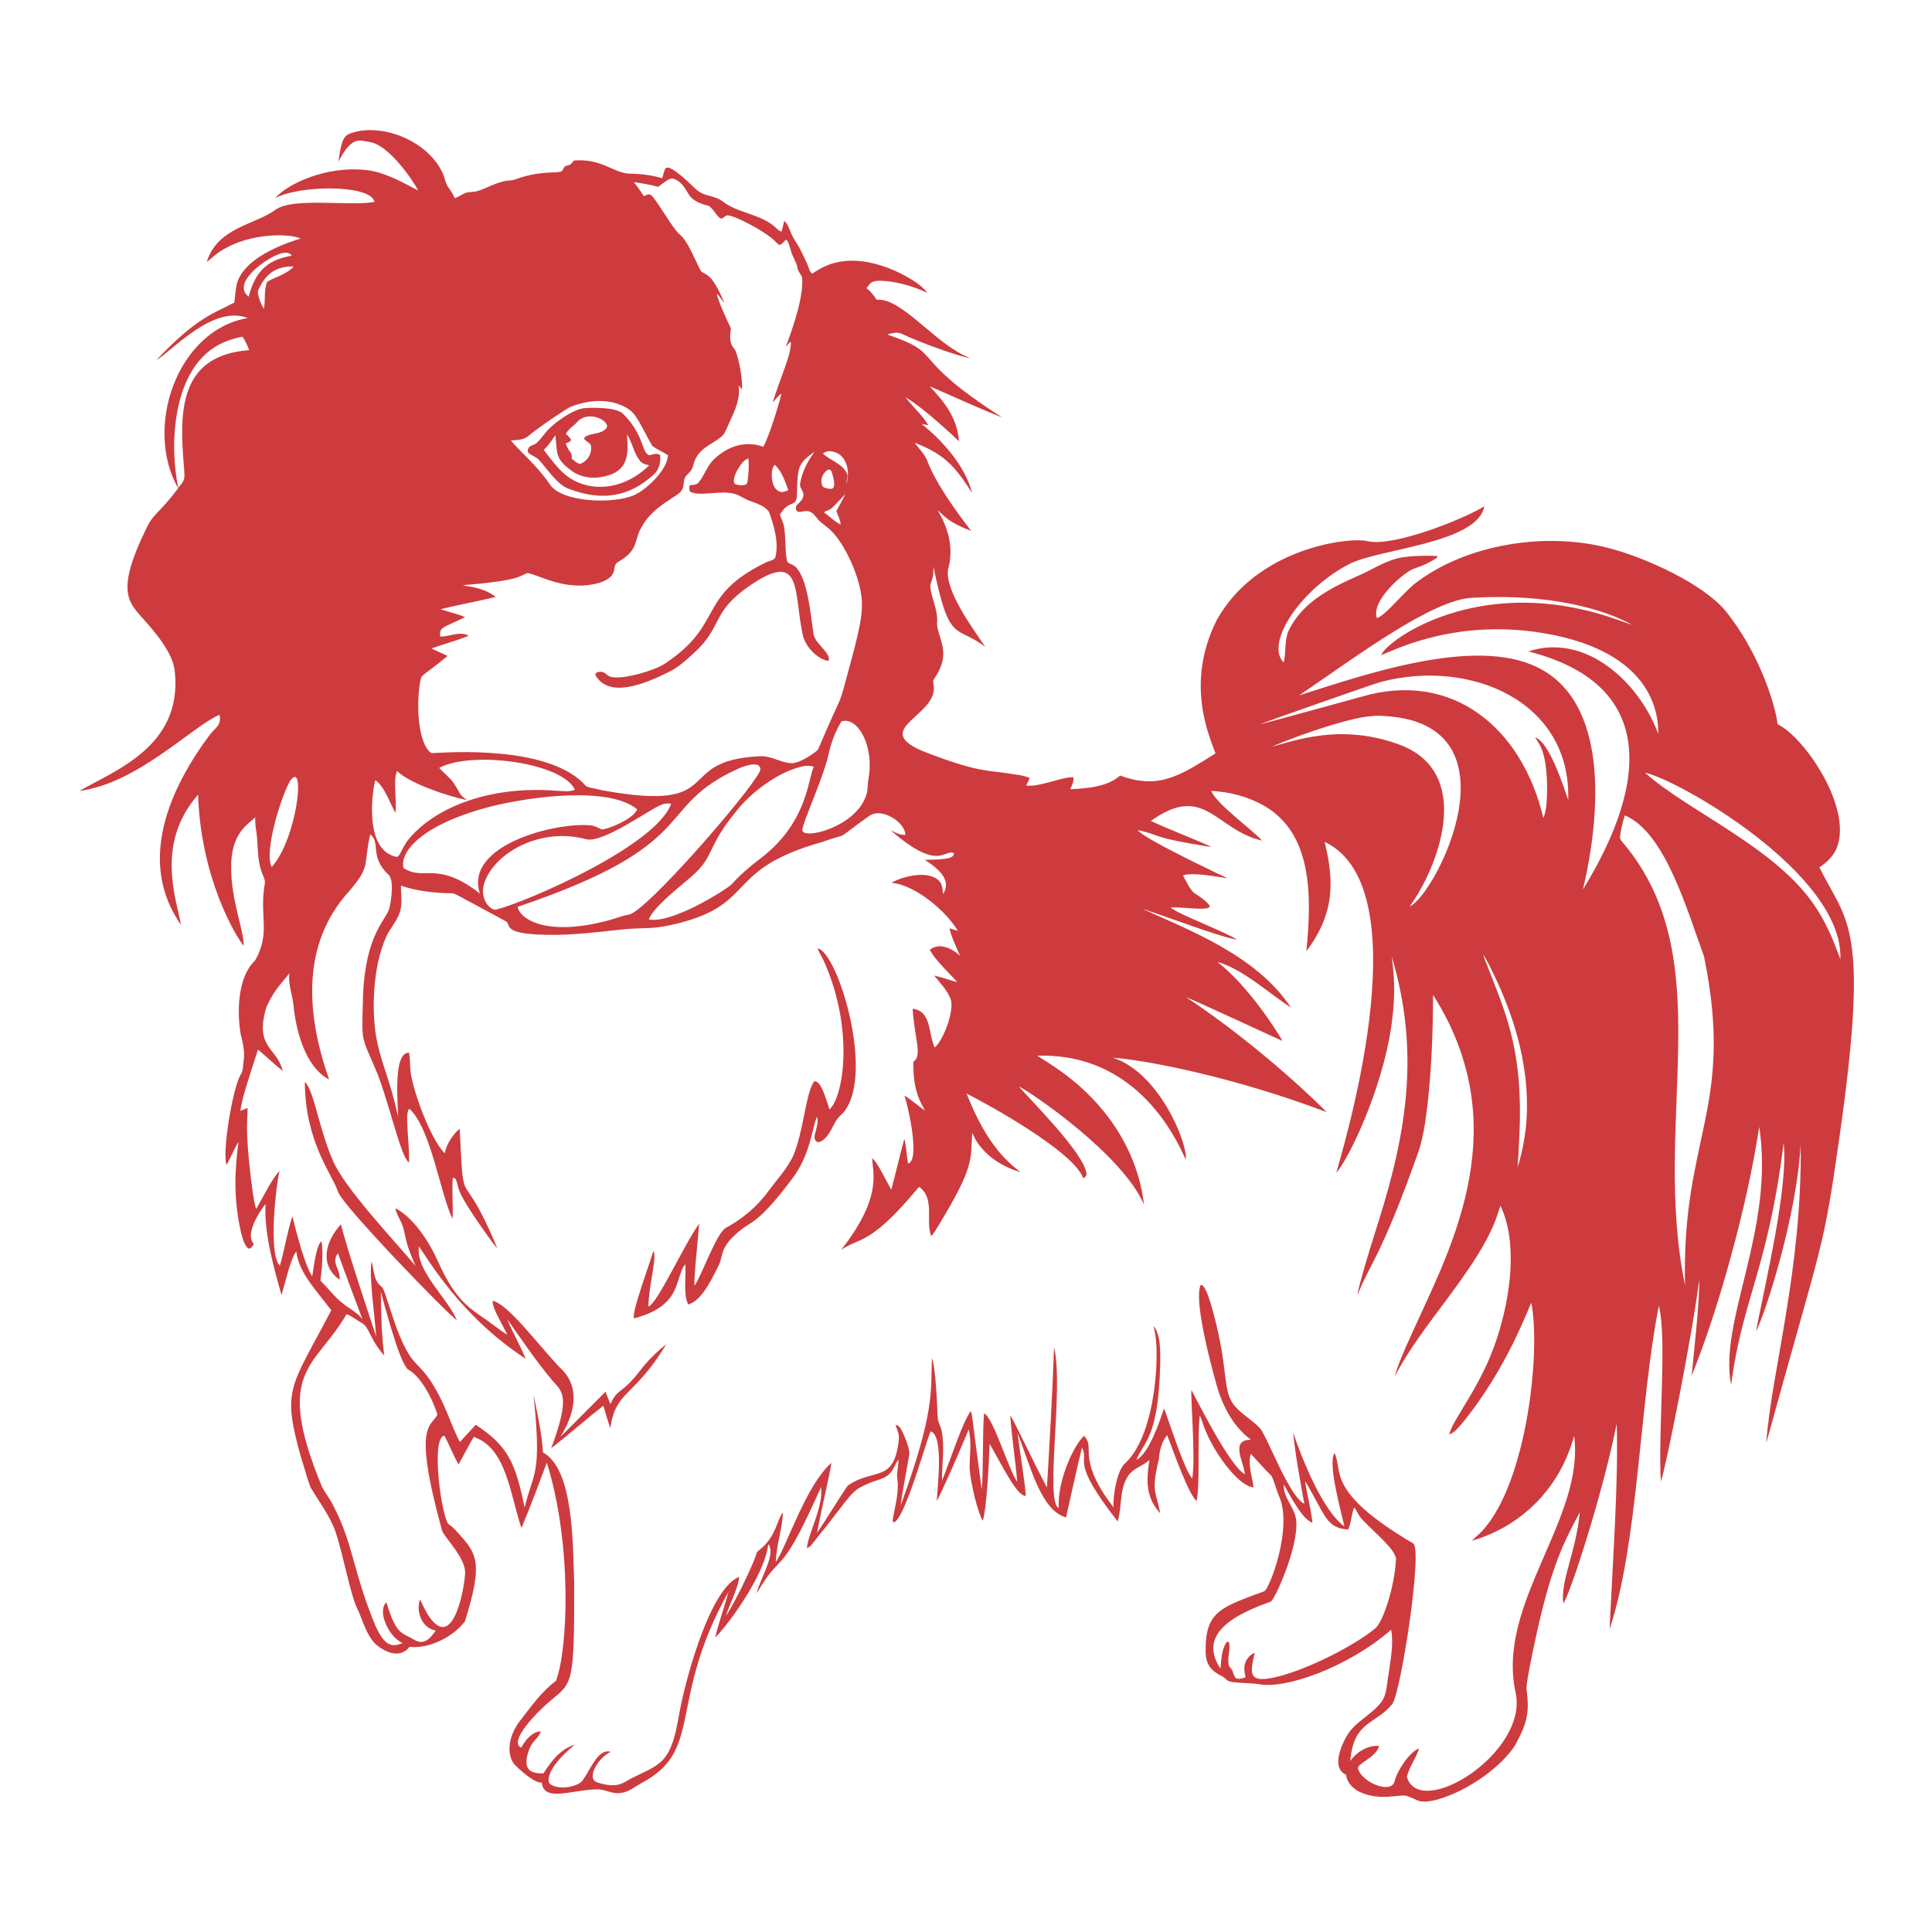 <?xml version="1.0" encoding="utf-8"?>

<!DOCTYPE svg PUBLIC "-//W3C//DTD SVG 1.1//EN" "http://www.w3.org/Graphics/SVG/1.1/DTD/svg11.dtd">
<svg version="1.1" id="Layer_1" xmlns="http://www.w3.org/2000/svg" xmlns:xlink="http://www.w3.org/1999/xlink" x="0px" y="0px"
	 viewBox="0 0 1920 1920" enable-background="new 0 0 1920 1920" xml:space="preserve">
<g fill = "#CD3B3E" >
	<path d="M353.16,131.04c31.21-7.659,73.076,10.895,86.75,41c2.27,4.63,2.64,10.05,5.75,14.29c2.41,3.36,4.63,6.86,6.28,10.67
		c3.05-1.15,5.84-2.85,8.68-4.43c4.36-2.41,9.59-1.24,14.22-2.8c9.63-3.02,18.44-8.65,28.57-10.11c2.71-0.39,5.52-0.3,8.14-1.2
		c23.805-8.792,39.084-6.277,45.25-7.73c2.16-0.28,2.6-2.76,3.74-4.24c1.43-2.58,5.26-1.62,7.07-3.79c0.95-1.06,1.74-2.27,2.84-3.19
		c28.022-2.152,38.649,12.44,55.49,13.09c10.84,0.13,21.71,1.42,32.12,4.53c1.13-3.29,1.6-6.86,3.37-9.89
		c5.276-4.807,26.525,17.956,32.02,22.32c7.16,5.71,17.32,4.8,24.54,10.46c14.53,11.28,34.19,12.22,49.02,22.97
		c3.32,2.25,5.76,5.72,9.57,7.26c1.19-3.47,1.8-7.1,2.81-10.62c3.67,2.71,4.63,7.49,6.56,11.4c2.18,6.04,6.41,10.97,9.23,16.69
		c11.686,22.651,7.279,19.198,11.82,24.26c7.341-4.507,26.257-19.318,62.81-9.79c22.54,5.863,46.076,19.884,51.73,28.88
		c-11.93-5.84-24.85-9.55-37.98-11.43c-19.678-2.225-18.056,2.155-22.56,6.74c4.17,3.03,7.43,7.08,10.09,11.48
		c25.646-2.218,57.903,44.287,93,58.07c-10.835-1.528-50.545-15.788-67.79-24.14c-4.64-2.24-9.87-0.77-14.49,0.68
		c59.159,20,17.38,20.467,114.25,82.4c-24.39-9.48-48.09-20.69-72.14-30.98c12.785,13.851,27.144,29.489,29.13,54.66
		c-1.013-0.934-33.063-31.82-53.16-43.84c7.14,9.61,16.52,17.5,22.68,27.85c-2.3-0.37-4.56-0.87-6.83-1.34
		c21.525,16.845,44.057,43.121,50.31,68.69c-17.729-27.834-28.125-38.544-57.04-49.95c4.06,5.93,9.7,10.87,12.37,17.67
		c8.999,23.401,28.478,50.066,43.8,70.04c-23.147-9.052-25.429-13.781-33.35-20.69c2.806,5.583,18.822,29.345,10.28,59.11
		c-2.941,21.183,24.714,58.503,37.04,76.82c-29.643-22.775-35.422-1.634-51.52-79.97c-0.05,4.17,0.15,8.46-1.2,12.47
		c-0.83,2.8-2.28,5.57-1.8,8.58c1.32,10.85,6.7,20.97,6.76,32.01c-2.154,16.732,16.53,30.387-2.95,58.44
		c-2.14,2.46-0.29,5.7-0.37,8.55c1.812,29.322-65.084,42.307-7.79,64.75c52.902,20.34,61.496,17.469,81.43,20.83
		c7.25,1.27,14.83,1.58,21.65,4.61c-1,2.59-2.41,5.01-3.63,7.51c13.648,1.719,37.006-9.165,46.86-8.28
		c0.85,4.27-1.33,8.17-3.04,11.91c20.643-0.848,38.165-3.423,49.64-13.62c38.306,14.261,59.569,0.12,94.77-21.99
		c-5.573-15.982-30.738-68.976,1.25-132.52c40.086-72.261,132.679-82.919,149.96-78.34c25.296,5.764,93.425-21.021,115.93-34.7
		c-6.574,37.001-105.665,42.248-134.43,57.51c-47.986,24.917-83.876,78.386-64.98,97.76c2.63-9.94,0.67-20.68,4.37-30.38
		c17.084-38.005,62.659-51.365,81.55-61.51c8.7-4.59,17.54-9.18,27.13-11.64c12.197-3.154,35.849-2.819,39.47-2.19
		c0.1,0.27,0.3,0.8,0.4,1.07c-7.25,5.33-15.73,8.81-24.22,11.65c-11.209,4.783-42.242,32.389-36.02,48.78
		c7.795-2.281,21.102-19.47,36-32.87c51.244-40.821,133.684-54.148,198.75-35.45c33.464,9.109,88.886,34.225,111.26,60.72
		c34.146,41.818,50.106,94.696,52.18,113.08c25.626,12.813,65.475,71.113,61.7,110.32c-1.456,16.142-9.262,24.431-20.1,32.04
		c26.772,54.652,50.004,55.051,20.4,264.25c-17.139,120.168-15.348,97.78-73.3,307.78c5.057-70.165,35.892-172.879,34.21-296.87
		c-3.96,73.87-36.761,172.433-44.37,185.91c8.384-44.844,32.454-143.367,27.45-187.25c-15.291,124.466-41.414,156.115-52.16,240.46
		c-12.637-64.08,43.401-153.833,27.94-256.52c-12.388,81.213-41.369,183.992-67.19,247.3c2.278-24.237,8.213-75.661,7.47-95.22
		c-5.983,50.139-32.804,185.909-38.09,200.38c-2.879-50.78,6.345-141.376-1.99-174.59c-19.254,97.087-20.507,236.346-48.96,321.36
		c3.464-72.87,8.95-149.007,7.07-204.23c-13.249,67.415-46.475,170.651-53.11,178.63c-2.651-23.662,12.413-49.598,16.49-90.62
		c-18.581,34.922-31.177,58.886-49.76,153.42c-1.23,7.22-2.93,14.41-3.31,21.74c3.099,22.95,1.435,33.587-11.37,56.61
		c-12.126,19.358-45.049,44.989-77.94,54.04c-19.547,4.601-17.744-0.504-30.25-3.97c-6.002-1.768-25.016,5.307-44.78-3.26
		c-7.48-3.12-13.93-9.46-15.03-17.78c-13.274-5.784-6.612-25,0.36-37.66c8.11-14.97,25.29-21.45,35.14-34.93
		c5.43-7.69,4.97-17.53,6.73-26.39c2-14.84,5.3-29.99,2.71-44.95c-44.076,38.053-105.422,59.06-131.15,54.09
		c-9.27-1.43-18.74-0.82-27.98-2.42c-3.85-0.32-5.76-4.17-9.09-5.58c-10.049-5.048-16.251-11.075-16.13-24.72
		c-0.574-40.199,15.882-43.798,58.2-59.68c4.761-1.173,28.795-62.716,14.74-94.52c-2.93-6.64-4.36-13.89-7.62-20.35
		c-7.3-6.79-13.58-14.55-20.5-21.7c-3.08,11.12,1.47,22.29,2.78,33.33c-13.439-0.755-36.399-29.651-47.39-55.53
		c-2.35-5.2-3.53-10.85-6.02-15.98c-2.626,18.691,0.416,72.64-3.31,85.07c-8.336-8.045-21.518-45.619-29.13-65.44
		c-5.49,6.59-7.65,15.19-8.17,23.59c-8.03,33.247-2.993,30.913,1.26,54.06c-14.229-15.566-14.063-32.102-10.72-53
		c-6.88,6.46-17.54,8.51-22.09,17.37c-7.87,13.27-5.12,29.39-9.45,43.7c-48.689-62.163-27.51-58.721-35.49-73.44
		c-5.7,23.06-10.55,46.35-15.84,69.52c-25.171-7.236-35.246-50.937-48.27-84.02c3.216,24.308,8.453,56.679,8.21,62.65
		c-8.58,0-21.579-26.813-35.86-51.85c-0.633,14.014-2.67,63.889-6.82,76.4c-4.751-7.056-12.101-37.161-13.15-52.26
		c0.1-12.74,2.23-25.81-0.86-38.35c-10.452,25.325-28.466,65.982-31.71,70.97c1.129-19.082,6.698-64.529-5.98-69.09
		c-2.361,1.627-25.383,87.419-36.76,90.49c-1.6-1.15-0.89-3.11-0.73-4.7c2.18-12.6,6.03-25.31,4.35-38.2
		c-1.33-6.51,1.53-12.94,0.87-19.49c-3.16,4.34-4.58,9.79-8.4,13.69c-5.13,5.57-13.06,6.47-19.71,9.32
		c-20.646,8.88-14.37,7.285-57.78,61.22c-1.25,1.67-2.97,2.88-4.89,3.65c0.592-13.162,16.756-41.388,13.99-60.65
		c-37.892,85.446-38.839,66.783-56.88,94.19c-2.56,3.65-4.45,7.74-7.15,11.31c4.701-16.995,19.503-39.723,11.57-48.72
		c-3.494,32.534-43.915,84.975-52.72,92.62c3.64-15.34,9.26-30.15,13.24-45.4c-61.376,110.346-23.77,157.142-86.79,190.33
		c-6.75,3.77-13.04,9.23-21.11,9.75c-8,1.08-15.13-4.02-23.06-3.67c-24.936,0.453-52.572,12.966-54.54-6.6
		c-7.999,0.41-23.518-14.153-28.04-19.1c-5.769-8.471-6.896-24.534,6.06-42.07c11.06-14.12,21.42-29.21,35.99-40.01
		c12.116-31.454,16.194-136.522-9.07-216.84c-8.14,21.73-16.28,43.48-25.18,64.9c-11.413-32.982-14.627-79.449-47.46-90.52
		c-5.28,9-10.01,18.31-15.12,27.42c-5.16-9.31-9.04-19.25-14-28.65c-14.257,1.698-2.251,84.558,4.47,88.25
		c4.44,2.74,7.62,6.95,11.15,10.71c16.918,18.962,22.623,28.537,4.81,85.31c-7.276,10.822-30.336,27.817-55.18,25.65
		c-8.725,11.41-23.031,6.39-33.73-2.86c-9.7-9.74-12.56-23.73-18.34-35.76c-6.862-12.991-16.257-65.577-23.85-82.06
		c-6.1-13.33-14.8-25.2-22.31-37.71c-3.53-9.13-5.87-18.69-8.95-27.98c-20.151-70.877-11.356-69.845,29.46-148.17
		c-15.186-20.29-32.052-36.967-34.77-58.48c-5.812,7.526-10.053,28.004-14.67,43.36c-10.541-36.92-17.034-64.134-15.87-90.51
		c-7.662,9.446-20.372,31.024-11.62,39.53c-1.3,2.08-3.34,6.62-6.28,4.01c-3.88-4.21-5.01-10.13-6.51-15.48
		c-7.62-33.678-6.273-61.051-2.45-89.92c-4.58,7.32-7.37,15.62-12,22.92c-4.285-12.947,6.059-75.74,14.06-89.47
		c2.94-4.08,2.2-9.39,3.11-14.1c1.28-8.93-0.9-17.75-3.05-26.34c-3.838-22.862-2.782-57.119,14.37-73.17
		c15.761-27.756,4.041-43.565,9.5-75.59c1.24-4.6-1.89-8.58-3.1-12.79c-4.78-13.16-3.15-27.4-5.36-41.01
		c-0.79-4.28-1.06-8.63-0.86-12.97c-6.642,7.11-24.816,15.012-23.97,51.85c0.272,31.762,13.15,62.318,12.42,75.93
		c-7.816-9.399-42.53-66.724-45.31-150.19c-42.657,48.586-21.63,103.679-16.91,129.43c-41.531-59.029-15.784-128.788,27.17-187.05
		c6.263-9.049,13.564-10.845,11.02-21.79c-26.935,11.363-80.96,68.019-139.21,75.73c34.901-20.32,102.121-44.027,94.9-117.73
		c-1.114-19.26-21.196-41.966-32.6-54.51c-13.397-15.651-26.673-26.393,5.11-90.49c6.38-13.063,12.579-13.891,30.72-38.07
		c-34.596-61.36-0.136-157.698,69.28-169.18c-34.664-13.494-74.717,32.15-91.13,42.03c40.809-43.329,57.66-46.663,77.61-57.38
		c0.92-6.15,1.22-12.39,2.5-18.48c8.11-29.911,59.579-43.741,63.4-45.19c-9.941-4.878-50.105-6.596-79.87,12.79
		c-4.84,3.01-8.89,7.06-13.34,10.58c10.411-34.652,48.838-37.151,68.69-52.26c17.947-12.399,75.346-2.818,97.97-7.56
		c-3.345-17.47-74.931-16.808-98.59-3.65c10.052-12.559,49.149-33.175,92.48-27.74c17.85,2.79,33.78,11.79,49.53,20.11
		c-3.598-7.587-28.644-45.713-48.63-48.25c-9.145-1.245-17.076-7-30.68,19.79C339.848,135.923,341.718,134.078,353.16,131.04
		 M653.98,185.7c-7.86-2.37-16.01-3.44-24.1-4.71c3.66,4.42,6.88,9.18,10,14c2.17-1.01,4.8-2.76,7.12-1.07
		c4.69,3.11,21.778,33.967,28.75,39.33c7.474,5.953,14.781,24.556,20.07,34.86c1.02,2.39,3.69,3.13,5.72,4.42
		c5.36,2.976,9.582,8.547,18.5,28.57c-2.76-2.98-4.9-6.46-7.65-9.45c0.178,5.482,11.584,29.794,13.99,34.63
		c-2.789,18.127,3.29,18.339,4.98,23.36c2.959,8.014,6.975,27.135,5.95,37.28c-1.15-1.25-2.22-2.54-3.27-3.84
		c1.94,12.77-3.65,24.89-8.87,36.17c-2.05,4-3.42,8.34-5.81,12.15c-7.469,8.952-22.566,11.7-28.54,25.44
		c-1.33,2.86-1.72,6.05-3.01,8.92c-1.87,3.65-5.68,5.89-7.44,9.61c-1.22,3.94-0.49,8.46-2.94,12.02
		c-3.748,6.537-28.69,14.837-40.5,37.56c-7.048,12.652-2.075,21.599-22.52,33.46c-7.792,4.138,2.193,13.613-18.27,20.66
		c-33.94,9.864-61.479-8.613-72.15-9.56c-8.113,2.847-5.791,7.22-64.13,12.11c7.615,1.859,19.909,1.841,32.8,11.57
		c-18.14,4.57-36.64,7.66-54.77,12.28c8.09,2.71,16.53,4.45,24.36,7.86c-24.432,11.743-24.929,9.541-24.9,19.25
		c9.52,0.36,19.36-5.86,28.56-0.79c-12.12,4.84-24.76,8.27-37.06,12.63c5.17,2.79,10.73,4.76,15.96,7.44
		c-27.883,23.188-25.343,16.642-27.41,26.54c-3.9,23.607-1.788,60.813,11.17,69.97c1,0.724,104.529-10.057,147.45,26.59
		c9.74,7.845,0.027,5.6,23.21,10.54c125.195,22.659,67.866-29.879,155.8-33.93c10.53-0.71,19.71,5.67,29.97,6.8
		c8.62,1.475,26.004-10.89,27.92-13.42c28.734-67.585,18.096-34.071,32.47-86.55c11.988-43.908,12.872-56.021,9.59-72.4
		c-4.093-20.438-17.696-49.202-31.32-60.71c-3.56-3.11-7.73-5.55-10.78-9.21c-2.51-2.78-4.61-6.28-8.25-7.7
		c-3.67-1.33-7.46,0.53-11.19,0.28c-3.06-0.8-3.31-5.52-1-7.28c12.796-11.033,0.957-14.619,2.78-21.15
		c3.136-17.347,12.466-28.251,14.23-31.3c-17.153,12.176-16.758,15.255-17.49,44.12c-1.193,11.588-7.322,2.983-16.86,18.2
		c1,4.22,3.56,7.97,4.13,12.34c2.18,14.075,0.664,30.501,3.73,35.39c2.5,1.55,5.5,2.3,7.66,4.41
		c12.255,11.818,14.964,48.136,17.86,66.42c1.35,10.272,17.23,18.341,15.12,26.87c-8.564-0.169-23.131-12.33-25.9-26.12
		c-8.707-40.361-1.048-78.483-42.28-55.14c-51.592,31.373-34.308,44.812-65.62,73.37c-7.77,7.02-15.49,14.45-25.08,18.96
		c-23.666,11.932-59.696,26.77-72.99,3.19c-0.5-2.9,3.22-3.24,5.29-3.29c4.22-0.32,6.35,4.36,10.29,5.07
		c12.034,2.828,43.196-6.329,53.28-13.11c59.994-39.618,31.413-66.893,100.43-100.59c3.34-1.87,8.78-1.63,9.82-6.15
		c3.07-14.99-1.65-30.09-6.56-44.14c-4.09-5.75-11.26-8.04-17.58-10.44c-6.14-1.71-11.07-6.16-17.3-7.63
		c-13.539-3.696-35.298,3.27-43.84-2.23c-0.69-1.95-0.4-4.05-0.38-6.06c3.11-0.66,7.01-0.17,9.19-2.99
		c5.53-6.75,8.09-15.51,14.14-21.89c13.625-13.672,31.647-20.16,50.12-13.51c7.778-14.873,17.732-50.934,18-52.8
		c-3.56,2.26-5.84,5.86-8.72,8.83c6.042-21.003,19.324-48.731,17.99-60.51c-2.01,1.47-3.56,3.41-5.06,5.36
		c6.712-17.886,18.433-50.824,16.19-69.78c-1.78-3.08-4.2-5.9-4.58-9.65c-1.34-5.5-4.71-10.21-6.26-15.63
		c-1.33-4.04-1.85-8.59-4.94-11.77c-2.05,1.86-3.73,4.23-6.25,5.49c-1.96-0.72-3.27-2.42-4.73-3.81
		c-9.123-9.654-45.442-28.637-48.69-25.33c-1.96,0.84-3.88,4.01-6.09,2.3c-4.48-3.27-6.39-9.09-11.09-12.06
		c-24.286-5.968-18.071-15.239-29.82-24.25c-2.4-1.71-5.45-3.57-8.49-2.63C661.54,179.51,658.01,183.05,653.98,185.7 M276.71,252.73
		c-16.764,6.632-46.132,29.633-29.54,42.11c6.957-27.718,21.316-37.085,42.82-40.72C286.86,249.67,280.98,251.07,276.71,252.73
		 M269.76,270.75c-5.9,4.25-9.89,10.58-12.93,17.07c-2.185,4.079,3.358,15.912,5.34,19.26c2-8.75-0.26-18.19,3.22-26.66
		c3.263-3.58,18.841-6.942,26.58-15.6C284.22,264.44,276.15,266.18,269.76,270.75 M212.57,345.54
		c-41.287,26.868-44.273,97.734-35.43,139.24c7.354-8.628,6.361-8.746,5.78-19.75c-4.834-55.33-5.539-111.815,64.66-117.05
		c-1.53-4.73-3.92-9.12-6.47-13.37C231.02,336.41,221.14,339.84,212.57,345.54 M567.26,404.2c-3.58,1.279-32.992,21.144-42.07,29
		c-4.76,4.23-11.49,3.96-17.42,4.54c6.833,8.935,25.842,24.707,38.34,43.14c11.288,18.534,63.79,20.487,84.72,10.91
		c11.276-5.13,32.315-24.48,32.99-39.37c-5.06-3.46-11-5.65-15.74-9.5c-15.832-27.839-15.399-34.939-34.41-41.64
		C598.54,396.29,581.87,398.47,567.26,404.2 M817.73,450.73c7.39,6.93,18.64,9.63,23.64,19.05c2.09,3.38-0.1,7.17-0.41,10.7
		c3.112-5.478,3.992-29.52-15.22-32.03C822.86,448.05,820,448.99,817.73,450.73 M736.05,462.02c-3.31,4.99-6.97,10.52-6.76,16.75
		c0.31,3.23,4.24,3.2,6.7,3.38c2.54,0.02,6.75,0.19,6.83-3.32c1.18-7.66,1.65-15.49,0.99-23.23
		C740.44,456.62,737.98,459.21,736.05,462.02 M767.2,475.96c0.6,4.84,2.33,10.62,7.41,12.46c2.98,1.41,6.05-0.21,8.82-1.33
		c-3.38-8.86-6.25-18.73-13.58-25.22C766.63,465.78,766.79,471.2,767.2,475.96 M822.35,467.12c-4.62,3.02-7.24,8.8-5.61,14.23
		c0.41,3.58,4.64,3.97,7.47,4.39c7.377,1.372,4.749-8.933,2.46-16.38C826.27,467.45,824.18,465.56,822.35,467.12 M827.33,504.35
		c-2.17,2.17-5.18,2.98-7.91,4.16c-0.05,0.28-0.14,0.84-0.19,1.12c5.64,3.56,10.06,8.89,16.23,11.62
		c-0.32-4.72-2.63-8.92-4.34-13.24c2.91-5.65,6.2-11.12,8.91-16.87C835.67,495.42,831.71,500.1,827.33,504.35 M1463.95,594.03
		c-39.868,1.224-113.876,56.947-172.84,97.01c63.976-20.205,173.081-58.52,235.97-28.25c71.478,33.883,64.172,144.608,46.04,221.16
		c66.969-109.087,70.805-204.842-54.29-236.57c57.459-18.921,110.603,31.307,129.15,82.08c0.495-43.836-30.383-89.662-125.55-101.92
		c-82.411-10.387-138.867,19.616-150,23.56c7.189-15.719,87.067-71.821,201.48-45.03c16.43,3.61,32.29,9.27,48.08,14.95
		C1594.707,605.298,1538.716,589.67,1463.95,594.03 M1372.61,677.62c-7.032,1.756-116.04,40.176-120.79,42.28
		c11.128-2.716,100.201-27.158,101.52-27.59c89.446-26.159,159.126,30.317,180.45,120.73c3.65-9.54,3.5-19.98,3.73-30.04
		c-0.375-37.214-8.377-44.346-11.94-50.08c13.899,3.747,28.541,49.405,32.87,62.15
		C1561.561,696.492,1460.683,654.503,1372.61,677.62 M1325,720.02c-20.69,6.3-41.08,13.63-61.06,21.91
		c19.653-4.394,68.396-24.907,129.92-0.72c70.793,29.447,34.827,121.467,7.04,159.65c26.04-11.451,111.516-180.142-23.38-189.19
		C1359.59,709.94,1342.05,715.19,1325,720.02 M836.27,716.89c-10.854,18.047-11.746,29.881-14.85,40.51
		c-8,26.485-22.778,57.859-24.13,67.4c0.032,10.277,53.564-2.573,63.63-34.79c1.77-5.13,1.15-10.63,2.13-15.89
		C869.092,741.743,852.573,711.85,836.27,716.89 M436.47,763.16c13.268,13.766,10.903,8.436,20.78,25.66
		c1.54,2.79,4.43,4.37,6.88,6.27c-17.666-3.34-56.391-16.128-69.49-28.8c-4.155,8.973-0.318,26.467-1.57,41.5
		c-5.049-8.014-11.106-27.09-20.09-32.33c-1.642,3.882-13.248,67.733,20.04,75.87c4.63,1.724,5.024-7.456,13.54-17.78
		c22.962-27.837,74.466-53.295,146.47-47.72c6.11,0.24,12.52,1.46,18.37-0.97C558.772,757.606,468.331,745.839,436.47,763.16
		 M733.86,763.8c-85.74,38.83-32.937,74.354-219.39,137.38c1.83,12.13,29.226,30.721,93.32,12.62c5.73-1.54,11.21-4.05,17.13-4.85
		c16.584-2.249,120.745-122.017,130.3-142.69C756.41,764.113,756.837,754.201,733.86,763.8 M798.36,761.45
		c-22.83,4.657-50.41,24.165-66.48,44.45c-30.009,36.435-21.221,44.461-44.21,64.8c-14.163,12.213-37.373,29.963-42.99,43.01
		c22.895,4.518,75.401-28.59,82.28-34.74c8.95-10.12,19.4-18.74,30.12-26.9c45.523-35.306,45.837-78.227,51.69-90.22
		C805.38,760.95,801.8,760.67,798.36,761.45 M1634.72,767.9c43.413,38.576,129.312,74.14,168.05,131.3
		c11.58,16.56,19.38,35.32,26.15,54.24C1832.646,868.128,1665.758,773.787,1634.72,767.9 M288.58,775.57
		c-8.886,14.825-26.523,70.695-18.57,86.04C295.267,833.603,304.05,754.707,288.58,775.57 M1203.67,786
		c4.949,12.826,41.421,39.022,50.58,49.38c-46.388-10.561-57.024-57.893-110.54-19.54c16.81,7.995,51.21,21.123,60.38,26
		c-63.717-10.13-48.12-11.487-73.5-16.93c5.679,8.273,73.875,40.522,89.32,47.95c-13.069-1.979-34.767-6.115-44.22-2.92
		c3.04,5.86,5.87,12.07,10.4,16.96c5.7,3.93,11.92,7.52,16.09,13.22c0.866,6.064-26.135,0.794-38.83,1.76
		c6.664,6.246,57.044,25.344,65.83,31.93c-17.611-2.915-67.157-22.019-94.21-30.78c46.457,21.237,113.57,46.262,147.92,98.2
		c-20.925-13.359-47.953-38.379-73.06-45.31c32.405,25.311,61.312,72.188,64.66,78.55c-2.531-0.937-87.228-40.432-95.67-43.43
		c74.033,49.023,134.771,108.891,139.48,114.13c-92.158-34.904-178.788-51.544-212.4-54.06c46.09,14.801,74.306,84.579,72.62,101.22
		c-2.98-3.571-39.41-106.709-147.84-103.16c9.309,6.125,38.778,22.008,65.15,53.98c21.99,26.62,37.21,59.32,41,93.8
		c-21.694-49.844-111.035-110.697-124.2-117.25c5.457,7.474,66.392,67.12,67.08,87.21c0.22,2.06-1.87,2.99-3.17,4.14
		c-9.149-26.643-95.718-74.176-115.92-84.23c21.187,54.395,43.781,69.981,53.46,78.07c-20.23-6.02-39.7-19.12-47.95-39.23
		c-1.432,27.3,1.921,33.754-32.61,90.89c-2.64,3.98-4.64,8.45-8.1,11.82c-5.842-14.382,3.691-36.308-10.93-48.11
		c-1.02-1.41-2.22,0.59-2.95,1.24c-47.058,56.55-57.168,47.908-75.59,60.62c40.132-51.385,31.956-75.048,30.63-91.18
		c5.588,4.104,13.189,21.006,19.17,31.34c4.55-16.8,8.37-33.79,12.97-50.57c2.06,8.04,2.17,16.43,3.72,24.58
		c11.959-2.764,0.635-55.148-3.66-67.5c7.31,4.23,13.4,10.22,20.46,14.82c-3.404-6.681-12.299-18.594-11.46-48.56
		c9.124-5.902,1.088-22.648-0.8-52.58c18.935,2.336,15.286,24.423,21.92,38.54c8.328-6.84,20.215-36.998,15.66-48.58
		c-3.53-8.79-10.31-15.59-16.11-22.87c7.78,1.62,15.22,4.53,22.91,6.52c-9.3-10.49-20.14-19.88-27.37-32.02
		c8.674-7.706,21.764-2.066,30.09,5.84c-3.82-8.97-8.32-17.78-10.53-27.33c2.82,0.7,5.59,1.62,8.36,2.51
		c-11.643-19.763-42.909-46.086-66.09-47.74c13.631-7.787,38.919-12.447,48.04-1.18c2.9,3.44,2.78,8.14,3.32,12.36
		c9.033-13.719-4.403-25.384-18.25-34.03c24.984-0.326,27.874-1.913,29.3-6.28c-9.426-5.993-13.844,19.909-63.16-23.13
		c4.61,2.2,9.29,5.03,14.62,4.52c0.5-11.383-22.939-27.951-35.86-18.75c-38.629,27.393-15.521,14.893-46.99,25.97
		c-96.708,27.228-64.803,60.863-142.41,80.66c-29.3,7.214-30.406,3.379-60.21,6.6c-20.01,2.35-40.07,4.5-60.22,4.95
		c-60.218,0.581-44.108-10.827-52.06-13.87c-52.269-28.105-49.924-27.622-53.89-27.41c-16.78-0.37-33.72-2.16-49.66-7.65
		c0.05,8.75,1.69,17.77-1.06,26.29c-2.69,9.12-9.78,15.92-13.52,24.53c-13.373,29.082-15.374,76.383-8.69,105.95
		c5.155,23.56,12.038,34.787,20.59,73.25c-0.122-11.363-5.516-64.855,10.71-63.92c1.65,7.69,0.6,15.67,2.31,23.37
		c4.988,24.715,21.389,65.413,33.36,76.6c1.188-9.109,8.79-19.728,14.72-24.47c4.633,89.349,0.118,29.458,37.4,118.67
		c-4.4-4.55-7.76-9.96-11.58-14.98c-33.022-46.72-24.96-43.012-29.99-54.11c-0.67-0.25-2.02-0.75-2.7-1
		c-1.05,13.64,0.52,27.33-0.16,40.98c-12.005-23.28-21.15-89.216-42.78-109.24c-5.446,1.684,0.298,34.912-0.57,53.36
		c-8.014-5.828-17.792-51.905-30.74-86.86c-17.645-42.584-16.153-28.926-14.89-79.49c2.368-60.798,23.365-75.325,26.04-86.22
		c2.006-7.621,5.047-28.814-0.93-33.71c-19.074-17.949-7.272-31.889-18.02-39.93c-7.049,31.173,1.121,31.176-21.56,57.19
		c-46.796,52.091-42.271,120.817-19.29,186.37c-23.395-12.005-33.134-48.44-35.46-74.69c-1.33-10.29-5.35-20.36-4.01-30.88
		c-8.456,10.965-14.779,16.065-22.79,33.54c-12.16,40.908,10.122,39.403,16.2,63.55c-8.55-6.64-16.22-14.33-24.6-21.19
		c-7.733,23.94-17.027,51.641-17.37,60.89c2.34-0.91,4.62-1.94,6.95-2.87c0.478,11.173-2.92,18.249,3.49,70.84
		c1.43,9.92,2.24,20.03,5.09,29.68c7.874-13.769,16.317-31.122,23.25-37.83c-3.803,15.595-11.194,83.533,0.35,94.06
		c4.7-16.21,7.11-33.07,12.44-49.1c3.241,13.13,11.975,48.389,19.7,59.61c2.574-17.749,5.244-32.63,9.32-34.73
		c1.72,12.99,0.31,26.21-1.12,39.17c7.75,7.5,14.1,16.43,22.76,22.99c6.32,5.01,13.81,8.65,18.9,15.09
		c-1.9-5.02-18.31-48.57-24.33-65.44c-7.269,9.603,3.17,16.337,1.51,26.27c-19.586-14.26-14.762-36.982,1.43-54.98
		c6.727,26.003,23.907,77.867,35.07,111.44c-1.801-24.096-7.376-61.51-4.49-74.48c2.41,8.53,1.89,19.46,9.95,25.05
		c1.56,1.64,2.21,3.9,3.05,5.97c6.56,18.81,11.6,38.3,20.99,55.99c10.338,19.428,17.281,15.95,32.6,45.37
		c8.18,15.15,13.15,31.77,21.06,47.05c5.39-5.63,10.42-11.58,15.85-17.15c31.449,20.966,39.142,36.309,48.53,82.3
		c8.925-37.047,17.234-30.684,8.82-112.35c3.89,19.01,8.15,38.08,9.41,57.48c30.753,16.91,29.523,91.25,31.01,128.61
		c0.23,103.17-1.683,99.84-23.52,118.11c-11.402,9.369-42.377,40.152-29.25,46.69c4.4-7.27,10.3-15.62,19.59-16.2
		c-2.662,8.774-10.333,8.503-13.79,25.82c-2.286,12.956,4.342,16.095,16.38,15.99c7.56-11.85,16.93-24.19,30.94-28.51
		c-9.03,7.94-18.37,16.22-23.84,27.13c-1.21,3.85-3.91,9.56,0.34,12.48c9.471,5.828,27.523,1.875,31.7-4.35
		c8.327-11.938,15.556-31.956,27.78-28.19c-11.919,5.157-25.286,26.688-13.16,30.45c21.173,6.762,26.351-0.666,33.6-4.03
		c9.54-5.03,19.98-8.69,28.4-15.61c15.072-12.493,16.841-38.792,21.37-59.38c6.272-29.358,29.049-114.022,57.41-125.34
		c-0.478,9.814-9.253,26.862-13.35,39.07c6.09-8.87,10.61-18.72,15.68-28.19c21.825-44.776,11.269-31.515,18.66-38.37
		c16.014-12.693,16.951-30.925,22.6-36.37c-0.89,16.6-6.7,32.62-7.23,49.25c11.211-16.366,29.851-76.181,55.27-98.62
		c-0.897,8.83-9.126,42.191-14.19,69.41c10.6-15.3,19.88-31.53,30.47-46.82c25.598-18.189,46.428-1.343,50.79-46.45
		c0.61-5.02-2-9.47-3.41-14.08c1.65,0.58,3.5,1.15,4.48,2.77c3.663,5.231,9.765,20.587,9.35,26.04
		c-2.62,17.19-6.52,34.21-8.61,51.48c34.18-93.978,29.787-112.889,31.04-146.47c3.865,9.782,5.189,46.316,5.72,58.33
		c-0.03,5.05,3.22,9.28,3.98,14.2c3.24,16.29,0.14,32.9,0.34,49.32c9.205-23.112,21.084-60.153,28.82-69.38
		c1.769,7.601,0.868,6.077,10.64,78.11c1.669-14.329,0.679-59.566,2.37-75.8c9.446,4.915,24.213,55.942,32.98,68.18
		c-1.98-22.11-5.46-44.1-7-66.25c5.132,8.14,24.926,50.425,36.45,71.75c2.82-46.4,5.43-92.82,7.1-139.28
		c9.838,40.182-9.434,153.217,4.64,159.77c-1.529-24.35,12.74-59.295,25.08-71.82c7.585,8.281,2.776,13.571,5.99,26.93
		c3.62,16.58,13.32,30.98,23.43,44.3c-0.968-10.894,3.427-37.048,11.48-43.91c22.13-20.551,29.416-65.846,31-96.14
		c0.49-13.44,0.75-27.15-2.87-40.23c7.32,8.031,6.82,24.893,6.74,38.23c-2.013,74.483-16.511,76.225-23.63,94.81
		c12.677-6.642,22.697-37.557,27.51-51.18c8.694,24.271,20.762,61.925,27.95,69.71c3.463-19.855-1.785-80.898-0.8-87.98
		c1.255,1.82,37.655,75.977,53.17,83.67c-1.571-13.251-14.798-34.1,5.94-34.3c-19.18-14.17-29.8-36.79-35.5-59.38
		c-4.397-15.849-21.43-79.331-14.45-94.31c0.39,0.02,1.18,0.06,1.58,0.08c4.48,4.58,5.92,11.17,8.05,17.04
		c19.768,66.689,10.525,86.411,24.11,102.91c7.25,8.5,17.23,14.01,24.98,21.99c6.959,7.004,29.077,68.364,44.31,75.36
		c-0.146-1.004-8.962-46.631-11.14-70.73c8.71,25.754,29.35,77.735,50.97,93.27c-3.865-17.141-16.526-62.266-9.91-73.04
		c9.023,17.609-9.786,37.931,78.16,89.86c10.037,4.754-12.39,149.675-20.74,159.76c-17.384,21.018-38.285,16.447-41.7,56.52
		c7.932-11.355,20.531-15.869,28.59-14.98c-2.344,11.292-22.974,17.828-20.81,22.87c3.947,13.415,33.39,25.763,36.4,11.88
		c2.194-10.038,15.575-29.817,24.26-32.12c-3.18,9.75-9.89,18.12-12.16,28.19c12.993,43.447,122.068-24.697,107.86-84.8
		c-18.805-88.137,69.336-172.197,58.33-254.26c-14.905,54.98-55.122,90.913-101.72,104.38c3.81-3.75,8.07-7.03,11.55-11.11
		c43.633-49.288,57.128-177.938,47.61-225.48c-4.056,8.492-24.599,64.965-66.71,117.41c-4.48,4.88-8.33,10.97-14.69,13.55
		c2.105-13.999,32.113-47.65,47.62-96.69c12.813-39.232,20.786-93.463,3.15-130.7c-2.35,6.61-4.23,13.39-7.13,19.79
		c-8.86,20.35-21.35,38.83-34.18,56.84c-21.85,30.61-46.29,59.65-63.8,93.12c2.77-10.23,7.11-19.95,11.22-29.69
		c18.25-41.21,39.05-81.49,52.3-124.7c11.61-37.18,17.81-76.54,13.73-115.47c-3.87-38.93-17.99-76.52-39.13-109.32
		c-0.08,36.77-1.5,73.58-5.64,110.13c-2.19,17.17-4.42,34.58-10.72,50.82c-11,30.65-22.46,61.19-36.36,90.67
		c-7.29,15.64-16.16,30.55-22.41,46.67c0.7-5.55,2.33-10.91,3.79-16.28c5.22-19.65,11.67-38.95,17.62-58.39
		c28.101-89.655,40.317-168.656,12.77-261.48c0.663,9.172,6.061,34.132-2.52,80.94c-12.069,62.936-42.819,123.281-52.69,133.57
		c3.128-13.017,87.839-281.729-11.59-328.82c9.321,38.256,10.48,70.782-18.14,108.61c5.369-54.719,6.345-117.082-42.65-144.83
		C1239.81,791.48,1221.71,786.9,1203.67,786 M486.79,801.76c-71.926,18.964-89.531,46.74-85.77,60.91
		c20.471,13.32,33.37-7.981,75.93,25.37c-15.966-48.319,75.478-71.125,109.74-67.82c4.15,0.24,7.71,2.45,11.39,4.13
		c6.211-0.411,30.895-9.942,35.2-20.02C605.652,781.169,527.034,791.505,486.79,801.76 M656.83,799.93
		c-12.776,5.419-57.114,37.657-73.89,34.21c-45.971-12.617-91.803,13.582-101.57,43.26c-5.527,16.399,6.749,28.667,12.38,26.35
		c32.198-8.394,158.903-63.827,173.26-105.08C663.57,798.32,660.02,798.48,656.83,799.93 M1610.03,832.02
		c-0.32,2.17,1.5,3.69,2.69,5.27c98.261,116.173,27.941,275.255,61.82,439.8c-3.468-147.88,49.771-176.114,18.9-326.62
		c-17.247-47.053-38.724-123.355-78.73-140.17C1612.64,817.4,1610.5,824.6,1610.03,832.02 M1474.03,948.67
		c1.2,4.6,3.25,8.91,4.93,13.34c7.41,18.93,15.11,37.8,20.58,57.41c6.37,22.31,9.77,45.43,10.6,68.61
		c1.11,24.05-0.49,48.11-1.93,72.1c6.14-20.1,9.49-41.08,9.31-62.13c-0.1-44.87-13.34-88.78-32.69-128.94
		C1481.33,962.22,1478.32,955.08,1474.03,948.67 M378.49,1283.9c0.3,21.11,0.54,42.29,3.39,63.25
		c-14.321-16.154-14.912-28.069-21.89-32.14c-5.26-2.91-9.89-6.95-15.61-8.98c-31.192,54.005-72.775,54.823-24.24,171.85
		c3.3,6.21,7.89,11.69,10.91,18.09c20.413,38.941,19.392,65.092,42.12,119.89c9.713,21.135,16.887,20.961,26.99,16.98
		c-13.605-5.618-25.789-31.752-16.16-40.44c10.203,33.755,15.827,29.744,27.46,37.08c9.199,5.653,15.489-0.127,21.55-9.03
		c-14.711-2.837-19.665-19.751-15.54-30.91c3.95,8.04,7.44,16.63,13.95,23.02c20.04,19.531,29.706-32.305,30.81-48.58
		c1.175-15.662-21.832-37.321-22.96-43.17c-29.89-108.083-10.336-102.577-4.58-114.94c-0.374-2.346-11.691-35.454-29.48-45.13
		C396.31,1352.218,382.274,1297.224,378.49,1283.9 M1297,1471.9c1.9,13.88,5.83,27.44,7.33,41.37
		c-10.093-2.942-23.014-28.375-28.48-37.93c-0.86,13.24,11.13,22.79,12.28,35.63c2.618,26.758-21.828,79.789-25.33,80.74
		c-38.204,13.39-72.231,33.126-49.94,66.46c0.95-8.43,0.92-17.52,5.34-25.04c0.65-1.81,3.35-2.3,3.46,0.13
		c0.91,6.88-1.85,13.78-0.75,20.7c0.39,2.24,2.31,3.74,3.5,5.59c2.733,6.192,1.612,11.526,13.43,7.33
		c-0.63-3.28-1.52-6.56-1.24-9.91c0.43-6.25,4.48-12.13,10.34-14.47c-5.068,21.906-6.557,31.151,24.06,23.45
		c32.411-8.59,75.92-31.342,95.48-47.51c7.882-6.031,19.562-41.42,20.88-69.48c-1.56-9.875-19.266-23.957-33.54-38.82
		c-3.46-3.48-5.05-8.24-7.98-12.09c-3.11,7.01-2.75,15.03-6.06,22C1317.232,1518.615,1316.836,1504.617,1297,1471.9z"/>
	<path d="M580.42,405.66c8.674-0.811,32.216-0.942,38.53,5.42c9.06,8.53,15.71,19.54,19.66,31.31c1.35,3.7,2.59,8.17,6.44,10.03
		c3.59-0.5,7.66-2.78,10.97-0.16c0.8,6.85-0.92,14.73-6.41,19.36c-22.714,20.812-49.62,27.75-85.07,13.87
		c-11.245-4.172-22.258-21.646-29.29-28.78c-4.749-4.887-14.809-5.286-9.16-12.66c5.434-3.811,4.277,0.879,14.66-12.3
		C549.039,420.599,569.316,406.948,580.42,405.66 M572.55,420.56c-3.52,3.36-7.74,6.08-10.13,10.47c1.78,1.91,3.8,3.66,5.09,5.97
		c-0.57,2.5-3.44,2.78-5.39,3.7c4.748,11.728,6.351,7.231,6.1,15.17c2.43,1.96,4.82,4.23,7.87,5.18
		c7.43-1.99,12.51-10.47,11.24-18.01c-0.98-3.37-5.16-4.12-6.84-7.04c0.16-0.4,0.48-1.22,0.65-1.62c6.25-4.41,15.42-2.46,20.96-8.26
		C608.957,419.716,584.657,405.364,572.55,420.56 M623.24,431.64c-0.027,12.725,5.767,36.796-24.43,42.17
		c-10.21,2.19-21.45,0.58-30.07-5.49c-17.591-12.476-14.635-17.606-16.85-35.73c-3.51,5.1-7,10.24-11.5,14.54
		c5.87,7.56,11.52,15.39,18.48,22.02c20.692,19.878,57.512,21.264,86.29-6.68c-3.27-0.92-7.02-1.53-9.16-4.45
		C629.91,450.2,628.33,440.01,623.24,431.64z"/>
	<path d="M812.42,942.39c20.701,3.435,59.556,132.947,22.98,165.99c-5.65,4.82-7.52,12.36-11.74,18.25
		c-8.328,12.393-15.983,9.662-13.81,0.4c1.52-5.68,3.51-11.51,2.23-17.46c-4.417,8.762-6.061,31.908-19.11,53.38
		c-4.54,7.6-10.28,14.37-15.67,21.36c-29.142,36.377-31.318,27.337-49.5,45.5c-11.832,11.915-9.899,20.353-13.17,26.86
		c-9.615,19.891-18.578,36.108-30.68,39.69c-5.073-10.145-2.05-24.494-2.92-40.05c-10.856,12.972-2.049,41.299-51.18,53.93
		c-0.088-6.878,0.638-11.258,19.53-67.02c3.815,6.233-4.729,33.901-4.98,55.18c8.811-2.694,33.843-58.594,50.4-82.43
		c-1.206,17.026-5.149,51.323-4.67,61.8c7.034-9.522,21.707-52.159,31.13-57.48c16.53-8.97,31.34-21.35,42.43-36.6
		c8.36-11.37,18.2-21.84,24.43-34.64c10.478-24.06,12.541-63.189,21.02-74.4c7.108-1.404,12.217,19.61,15.21,27.88
		c14.208-13.186,24.095-78.587-4.33-144.54C817.84,952.61,814.63,947.74,812.42,942.39z"/>
	<path d="M302.94,1075.33c8.866,7.381,14.188,46.752,27.55,77.23c10.982,27.334,61.816,80.668,82.45,105.47
		c-3.27-7.89-6.87-15.7-8.92-24.02c-1.77-6.02-2.17-12.44-4.83-18.18c-2.14-4.98-5.26-9.6-6.26-15
		c8.396,3.811,26.84,18.493,42.34,52.87c19.582,43.139,32.998,46.44,54.42,62.62c4.85,3.38,9.39,7.2,14.48,10.22
		c-5.142-11.243-15.063-26.241-14.63-33.8c14.84,2.947,42.008,39.632,66.1,65.62c21.524,18.74,16.341,45.428,1.31,69.54
		c15.07-14.83,29.8-29.99,44.84-44.84c1.55,4.1,3.06,8.24,4.82,12.27c7.283-15.658,10.477-9.738,26.41-29.32
		c2.683-3.069,11.528-16.398,29.16-30.13c-32.664,53.786-50.348,45.681-55.6,83.4c-2.67-7.32-4.67-14.86-6.97-22.29
		c-17.55,13.73-34.24,28.54-51.81,42.24c19.716-53.042,10.709-56.16,0.75-67.76c-16.14-19.21-30.1-40.1-44.55-60.57
		c5.52,13.41,12.87,26.03,18.43,39.43c-65.342-42.606-97.215-99.654-106.1-111.5c-3.566,23.969,28.479,51.054,37.78,73.36
		c-12.009-8.928-111.904-112.272-118-127.33C330.044,1166.398,303.3,1135.367,302.94,1075.33z"/>
</g>
</svg>
